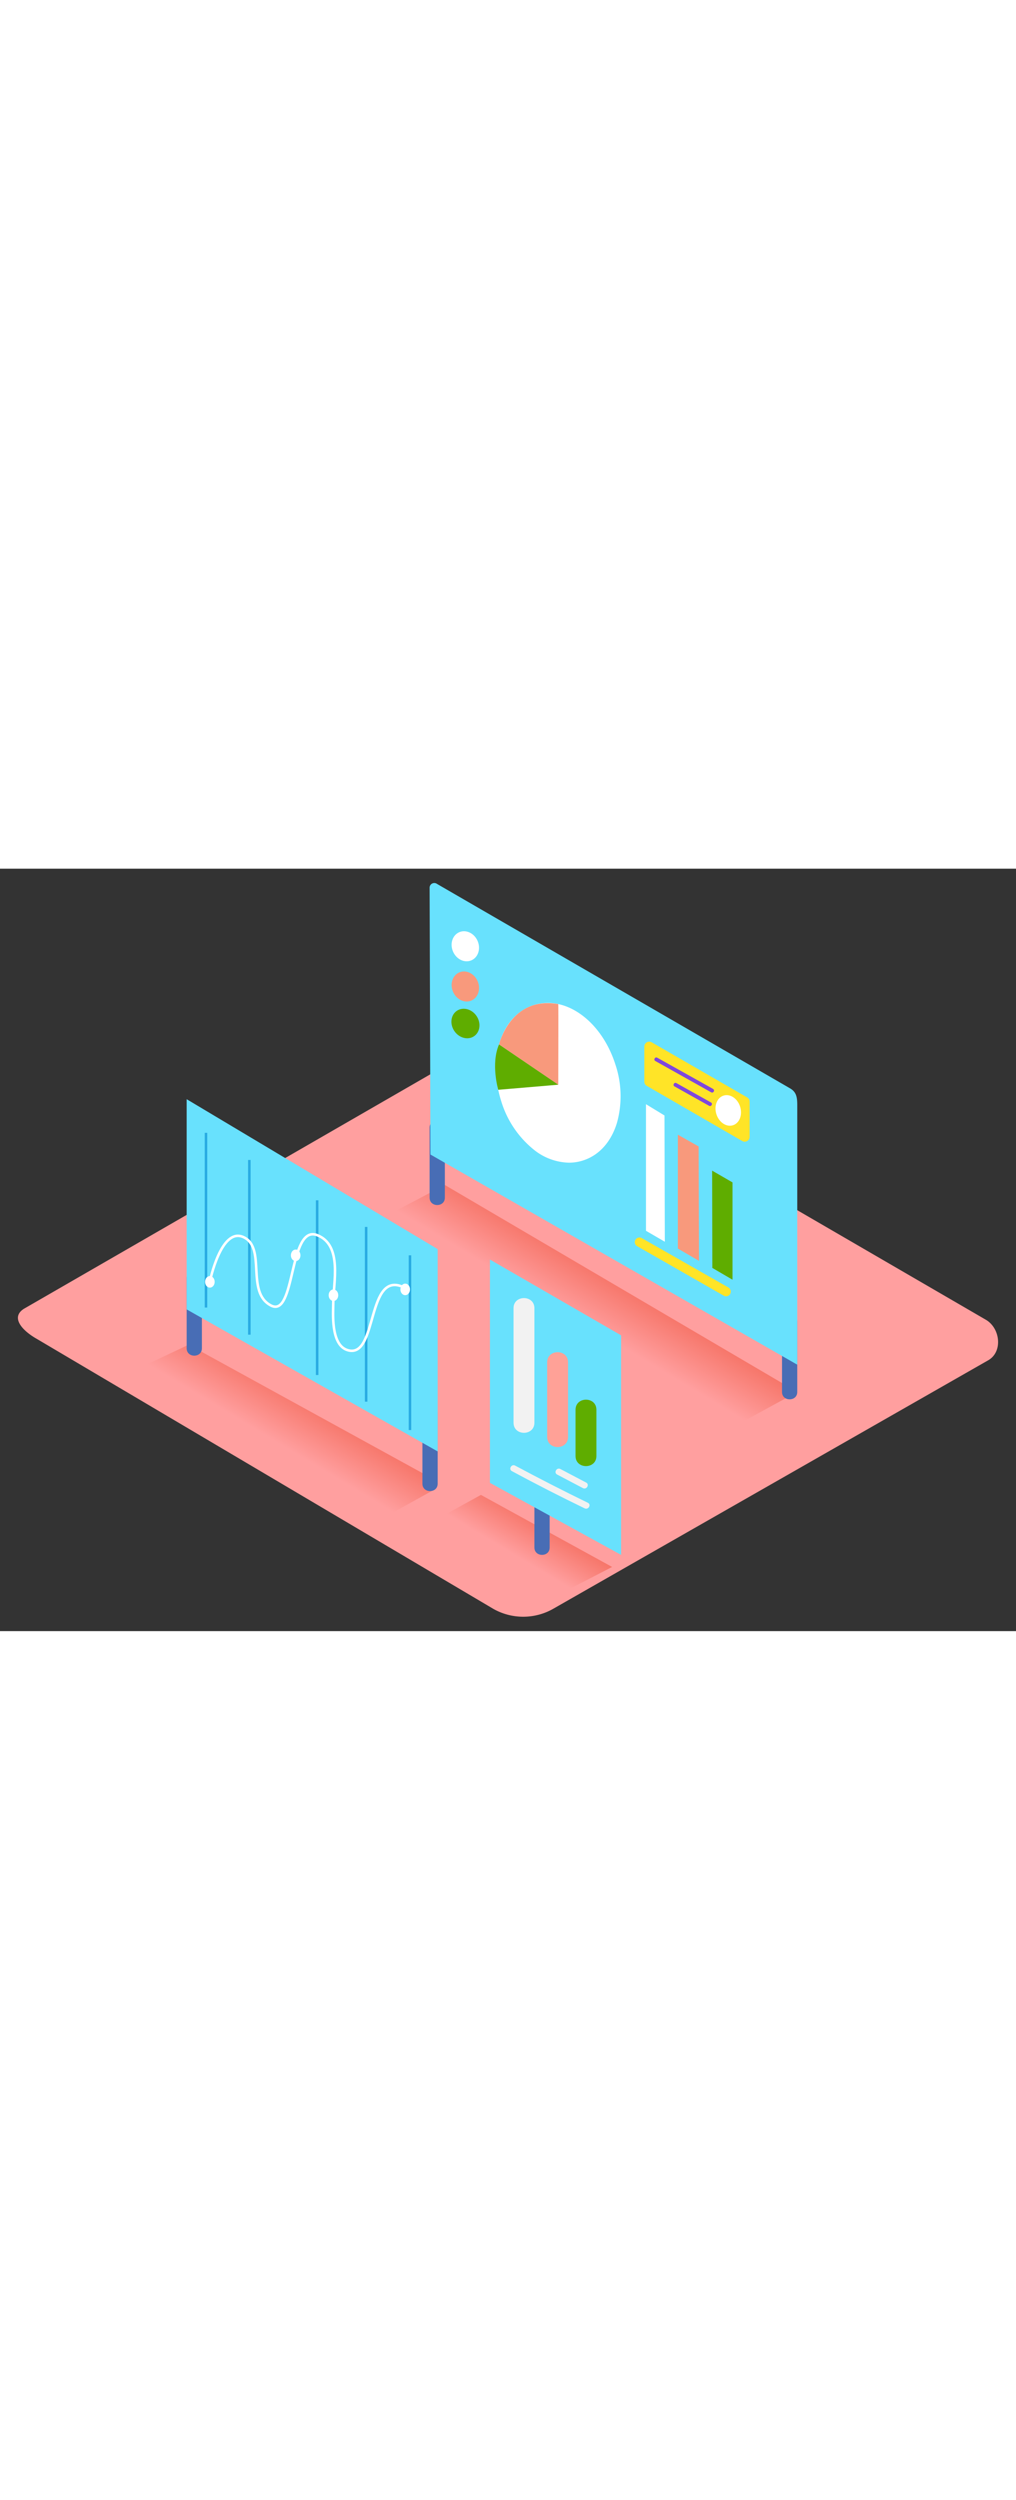 <svg id="Layer_2" data-name="Layer 2" xmlns="http://www.w3.org/2000/svg" xmlns:xlink="http://www.w3.org/1999/xlink" viewBox="0 0 400 300" data-imageid="graphic-isometric" imageName="Graphic" class="illustrations_image" style="width: 122px;"><rect x="0" y="0" width="400" height="300" fill="#333333" stroke="none"/><defs><linearGradient id="linear-gradient" x1="107.95" y1="225.08" x2="122.91" y2="200.24" gradientUnits="userSpaceOnUse"><stop offset="0" stop-color="#ff9f9f"/><stop offset="1" stop-color="#f26250"/></linearGradient><linearGradient id="linear-gradient-2" x1="202.61" y1="270.11" x2="214.7" y2="250.04" xlink:href="#linear-gradient"/><linearGradient id="linear-gradient-3" x1="227.86" y1="177.9" x2="243.45" y2="152.02" xlink:href="#linear-gradient"/></defs><title>PP</title><path d="M194.28,291.27,14.56,185.05c-5.72-3.21-10.63-8.49-5.05-11.94l180.37-104c2.71-1.68,6.82-2.78,9.57-1.18L388.11,177.47c5.72,3.32,6.75,12.6,1,15.93L218,291.1A23.9,23.9,0,0,1,194.28,291.27Z" fill="#ff9f9f"/><path d="M170.48,240.11,74.28,187.3,49,199.23,148.1,257l22.67-12.56C170.68,243,170.59,241.55,170.48,240.11Z" fill="url(#linear-gradient)"/><polygon points="189.34 246.4 240.99 274.75 219.78 285.71 168.96 257.62 189.34 246.4" fill="url(#linear-gradient-2)"/><polygon points="313.88 205.9 284.38 222 148.83 138.31 175.14 124.46 313.88 205.9" fill="url(#linear-gradient-3)"/><path d="M73.49,161.16v27.56c0,3.86,6,3.87,6,0V161.16C79.49,157.3,73.49,157.29,73.49,161.16Z" fill="#486db5"/><path d="M166.31,214.43V242c0,3.86,6,3.87,6,0V214.43C172.31,210.57,166.31,210.56,166.31,214.43Z" fill="#486db5"/><path d="M210.4,239.55V267.1c0,3.86,6,3.87,6,0V239.55C216.4,235.68,210.4,235.68,210.4,239.55Z" fill="#486db5"/><path d="M169.14,101.89v27.56c0,3.86,6,3.87,6,0V101.89C175.14,98,169.14,98,169.14,101.89Z" fill="#486db5"/><path d="M307.88,178.34V205.9c0,3.86,6,3.87,6,0V178.34C313.88,174.48,307.88,174.47,307.88,178.34Z" fill="#486db5"/><path d="M313.88,195.16V93c0-3.39-.47-5.29-3.08-6.71L172.07,6a1.84,1.84,0,0,0-2.93,1.48l.34,105Z" fill="#68e1fd" class="target-color"/><ellipse cx="183.2" cy="30.52" rx="5.27" ry="6.03" transform="translate(3.03 75.62) rotate(-23.51)" fill="#fff"/><polygon points="288.39 123.44 288.39 161.73 280.45 157.09 280.37 118.81 288.39 123.44" fill="#5fad00"/><polygon points="275.05 109.29 275.19 154.31 266.87 149.47 266.87 104.67 275.05 109.29" fill="#f8997c"/><polygon points="261.61 97.11 261.74 146.79 254.32 142.48 254.32 92.67 261.61 97.11" fill="#fff"/><ellipse cx="183.2" cy="46.35" rx="5.27" ry="6.03" transform="translate(-3.28 76.93) rotate(-23.51)" fill="#f8997c"/><ellipse cx="183.2" cy="61.68" rx="5.27" ry="6.03" transform="matrix(0.83, -0.56, 0.56, 0.83, -3.35, 112.32)" fill="#5fad00"/><path d="M210.11,53.68c12.61-4,26.75,6.29,32.19,23.43a39,39,0,0,1,.58,22.95c-2.31,7.51-7.06,12.75-13.37,14.76a18.2,18.2,0,0,1-5.53.86,22.85,22.85,0,0,1-13.91-5.2,39,39,0,0,1-12.76-19.08C191.88,74.25,197.5,57.69,210.11,53.68Z" fill="#fff"/><path d="M219.79,53.27c.1,0,0,31.77,0,31.77L196.47,69.15S201,50,219.79,53.27Z" fill="#f8997c"/><path d="M287.69,166.43v0a1.83,1.83,0,0,1-2.73,1.59l-34.12-19.49a1.83,1.83,0,0,1-.92-1.59h0a1.83,1.83,0,0,1,2.73-1.59l34.12,19.44A1.83,1.83,0,0,1,287.69,166.43Z" fill="#ffe427"/><path d="M295.13,91.67v13.81a1.94,1.94,0,0,1-2.91,1.68L254.67,85.47a1.94,1.94,0,0,1-1-1.68V70a1.94,1.94,0,0,1,2.91-1.68L294.16,90A1.94,1.94,0,0,1,295.13,91.67Z" fill="#ffe427"/><ellipse cx="286.72" cy="95.14" rx="4.9" ry="6.12" transform="translate(-15.35 91.18) rotate(-17.61)" fill="#fff"/><path d="M280.75,86.66l-22-12.29c-.84-.47-1.6.82-.76,1.3L280,88c.84.47,1.6-.82.76-1.3Z" fill="#7f47dd"/><path d="M279.93,92l-13.64-7.64c-.84-.47-1.6.82-.76,1.3l13.64,7.64c.84.47,1.6-.82.76-1.3Z" fill="#7f47dd"/><path d="M219.79,85l-23.63,2s-3-10.2.31-17.85Z" fill="#5fad00"/><polygon points="172.31 149.69 73.49 90.7 73.49 173.41 172.31 229.29 172.31 149.69" fill="#68e1fd" class="target-color"/><line x1="81.1" y1="103.93" x2="81.1" y2="172.68" fill="none" stroke="#29abe2" stroke-miterlimit="10"/><line x1="98.17" y1="114.61" x2="98.17" y2="183.36" fill="none" stroke="#29abe2" stroke-miterlimit="10"/><line x1="124.86" y1="130.48" x2="124.86" y2="199.23" fill="none" stroke="#29abe2" stroke-miterlimit="10"/><line x1="144.15" y1="140.96" x2="144.15" y2="209.71" fill="none" stroke="#29abe2" stroke-miterlimit="10"/><line x1="161.41" y1="152.13" x2="161.41" y2="220.88" fill="none" stroke="#29abe2" stroke-miterlimit="10"/><path d="M82.63,162.42S87,141.07,95.76,144.93c9.3,4.1.83,21.7,10.92,26.95,9.76,5.08,6.93-32.06,18.21-27.68,10.08,3.91,6.31,18.91,6.32,26.58,0,3.54-1.19,16.67,5.7,18.68C149,193,144,156.82,159.53,165" fill="none" stroke="#fff" stroke-miterlimit="10"/><ellipse cx="82.63" cy="162.57" rx="1.89" ry="2.28" fill="#fff"/><ellipse cx="159.53" cy="165.54" rx="1.89" ry="2.28" fill="#fff"/><ellipse cx="116.41" cy="152.13" rx="1.89" ry="2.28" fill="#fff"/><ellipse cx="131.28" cy="167.83" rx="1.89" ry="2.28" fill="#fff"/><polygon points="244.53 270 192.89 241.65 192.89 153.8 244.53 183.62 244.53 270" fill="#68e1fd" class="target-color"/><path d="M234.81,212.9V231.1c0,5.29-8.22,5.3-8.22,0V212.9C226.59,207.61,234.81,207.6,234.81,212.9Z" fill="#5fad00"/><path d="M223.64,194.22v29.38c0,5.29-8.22,5.3-8.22,0V194.22C215.42,188.93,223.64,188.92,223.64,194.22Z" fill="#ffa197"/><path d="M210.4,172.93V218c0,5.29-8.22,5.3-8.22,0v-45.1C202.18,167.64,210.4,167.63,210.4,172.93Z" fill="#f2f2f2"/><path d="M220.62,236.21l10.16,5.34c1.44.76.16,2.94-1.28,2.18l-10.16-5.34C217.9,237.63,219.18,235.45,220.62,236.21Z" fill="#f2f2f2"/><path d="M202.81,234.87q14.18,7.6,28.65,14.64c1.46.71.18,2.89-1.28,2.18q-14.47-7-28.65-14.64C200.1,236.29,201.37,234.1,202.81,234.87Z" fill="#f2f2f2"/></svg>
